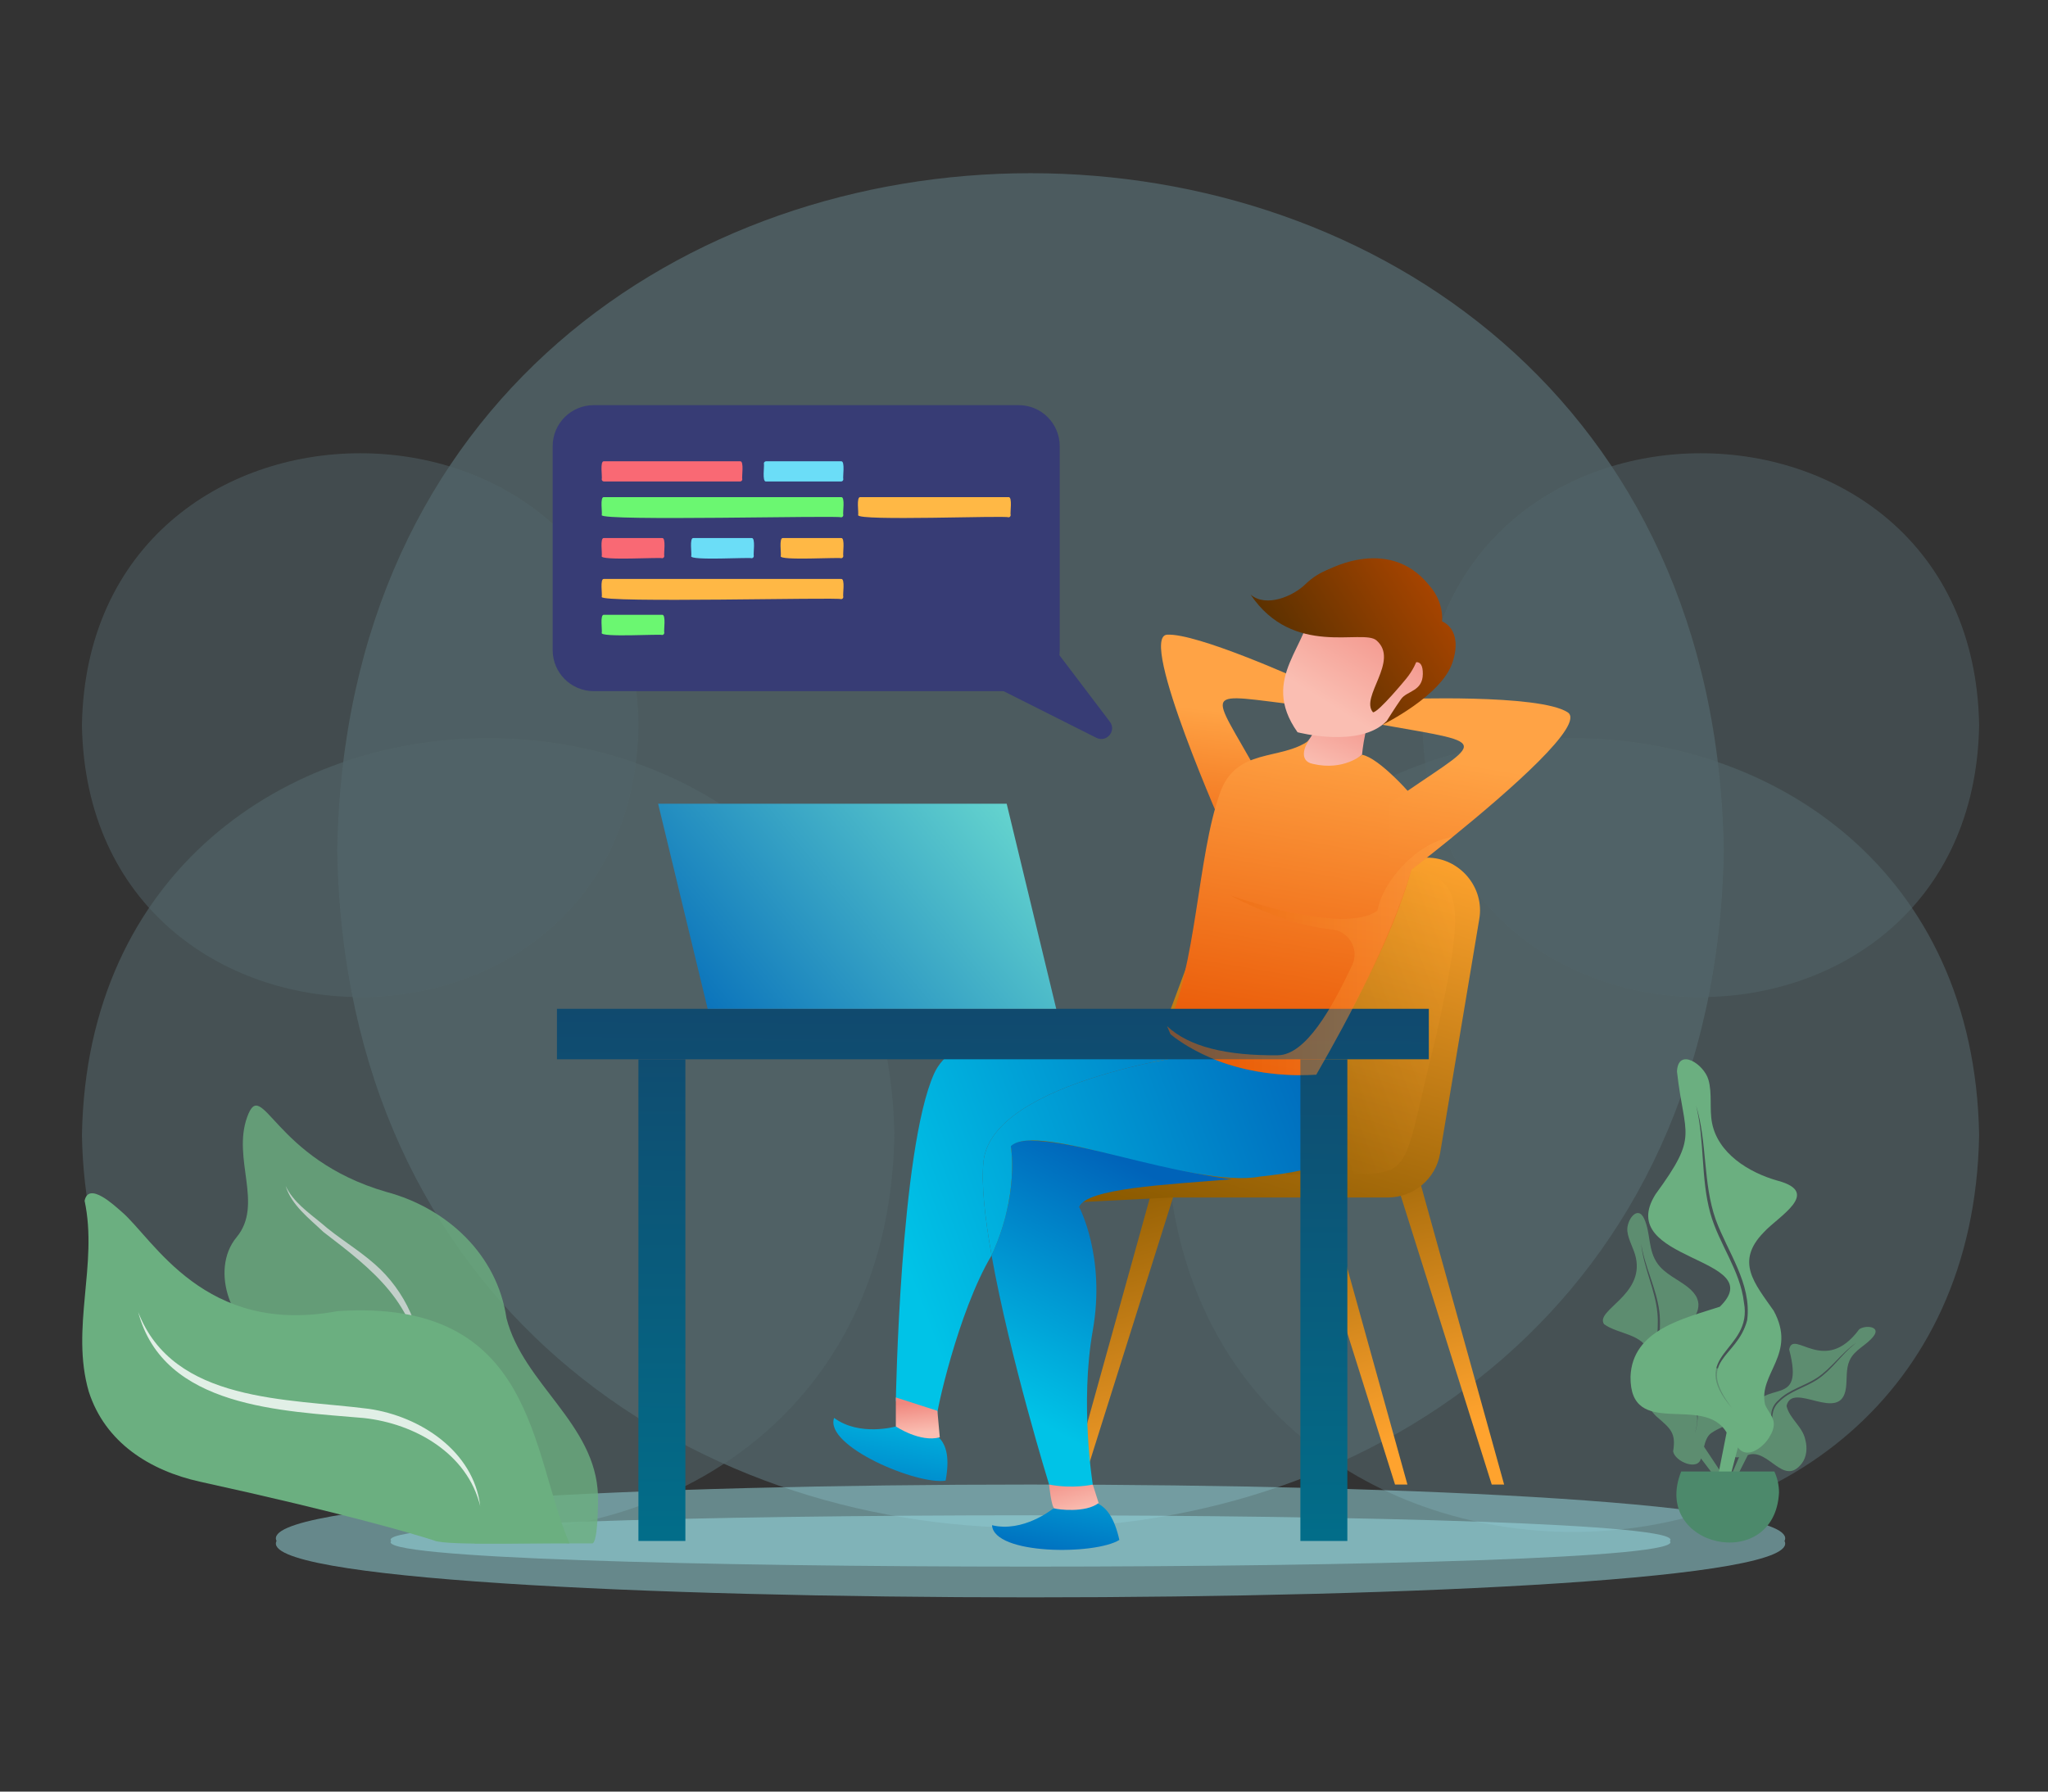 <?xml version="1.0" encoding="UTF-8" standalone="no"?>
<!-- Created with Inkscape (http://www.inkscape.org/) -->

<svg
   width="240mm"
   height="210mm"
   viewBox="0 0 240 210"
   version="1.1"
   id="svg10072"
   inkscape:version="1.2.2 (732a01da63, 2022-12-09)"
   sodipodi:docname="money-manage.svg"
   xmlns:inkscape="http://www.inkscape.org/namespaces/inkscape"
   xmlns:sodipodi="http://sodipodi.sourceforge.net/DTD/sodipodi-0.dtd"
   xmlns="http://www.w3.org/2000/svg"
   xmlns:svg="http://www.w3.org/2000/svg">
  <rect x="0" y="0" width="240" height="210" fill="#333333" stroke="none"/>
  <sodipodi:namedview
     id="namedview10074"
     pagecolor="#505050"
     bordercolor="#eeeeee"
     borderopacity="1"
     inkscape:showpageshadow="0"
     inkscape:pageopacity="0"
     inkscape:pagecheckerboard="0"
     inkscape:deskcolor="#505050"
     inkscape:document-units="mm"
     showgrid="false"
     inkscape:zoom="0.23384891"
     inkscape:cx="-143.25489"
     inkscape:cy="457.5604"
     inkscape:window-width="1366"
     inkscape:window-height="705"
     inkscape:window-x="-8"
     inkscape:window-y="32"
     inkscape:window-maximized="1"
     inkscape:current-layer="layer1" />
  <defs
     id="defs10069">
    <linearGradient
       id="SVGID_00000036936183313545171330000004365009214118105743_"
       gradientUnits="userSpaceOnUse"
       x1="706.586"
       y1="1344.269"
       x2="719.542"
       y2="1236.299">
			<stop
   offset="0"
   style="stop-color:#E75100"
   id="stop12714" />

			<stop
   offset="1"
   style="stop-color:#FFA345"
   id="stop12716" />

		</linearGradient>
    <linearGradient
       id="SVGID_00000127733399232385305550000008525034675150020484_"
       gradientUnits="userSpaceOnUse"
       x1="805.935"
       y1="1444.23"
       x2="853.915"
       y2="1625.778">
					<stop
   offset="0"
   style="stop-color:#8B5A00"
   id="stop12721" />

					<stop
   offset="1"
   style="stop-color:#FFA32E"
   id="stop12723" />

				</linearGradient>
    <linearGradient
       id="SVGID_00000004508509069310276570000006533905041350662828_"
       gradientUnits="userSpaceOnUse"
       x1="756.41"
       y1="1457.206"
       x2="804.391"
       y2="1638.754">
					<stop
   offset="0"
   style="stop-color:#8B5A00"
   id="stop12728" />

					<stop
   offset="1"
   style="stop-color:#FFA32E"
   id="stop12730" />

				</linearGradient>
    <linearGradient
       id="SVGID_00000085222934610161208580000016823525345593584019_"
       gradientUnits="userSpaceOnUse"
       x1="642.322"
       y1="1487.18"
       x2="690.246"
       y2="1668.513">
					<stop
   offset="0"
   style="stop-color:#8B5A00"
   id="stop12735" />

					<stop
   offset="1"
   style="stop-color:#FFA32E"
   id="stop12737" />

				</linearGradient>
    <linearGradient
       id="SVGID_00000049902957536416694650000002761495720453931663_"
       gradientUnits="userSpaceOnUse"
       x1="548.087"
       y1="1527.657"
       x2="479.129"
       y2="1299.383"
       gradientTransform="matrix(-1,0,0,1,1280.867,0)">
					<stop
   offset="0"
   style="stop-color:#8B5A00"
   id="stop12742" />

					<stop
   offset="1"
   style="stop-color:#FFA32E"
   id="stop12744" />

				</linearGradient>
    <linearGradient
       id="SVGID_00000168820374719503636460000000705858259741160620_"
       gradientUnits="userSpaceOnUse"
       x1="632.526"
       y1="1502.274"
       x2="563.383"
       y2="1273.387"
       gradientTransform="matrix(-1,0,0,1,1280.867,0)">
					<stop
   offset="0"
   style="stop-color:#8B5A00"
   id="stop12749" />

					<stop
   offset="1"
   style="stop-color:#FFA32E"
   id="stop12751" />

				</linearGradient>
    <linearGradient
       id="SVGID_00000103254470512058050410000003727592964880563874_"
       gradientUnits="userSpaceOnUse"
       x1="553.675"
       y1="1424.7"
       x2="424.134"
       y2="1376.313"
       gradientTransform="matrix(-1,0,0,1,1280.867,0)">
				<stop
   offset="0"
   style="stop-color:#8B5A00"
   id="stop12758" />

				<stop
   offset="1"
   style="stop-color:#FFA32E"
   id="stop12760" />

			</linearGradient>
    <linearGradient
       id="SVGID_00000141427877893342344850000010648140902769850777_"
       gradientUnits="userSpaceOnUse"
       x1="636.343"
       y1="1626.955"
       x2="620.779"
       y2="1708.666">
			<stop
   offset="0"
   style="stop-color:#00C3E7"
   id="stop12767" />

			<stop
   offset="1"
   style="stop-color:#0063B9"
   id="stop12769" />

		</linearGradient>
    <linearGradient
       id="SVGID_00000099621077110810524730000012276354676761248169_"
       gradientUnits="userSpaceOnUse"
       x1="650.586"
       y1="1649.977"
       x2="643.454"
       y2="1674.94"
       gradientTransform="matrix(-1,0,0,1,1280.867,0)">
			<stop
   offset="0"
   style="stop-color:#F0877E"
   id="stop12774" />

			<stop
   offset="1"
   style="stop-color:#FABEB2"
   id="stop12776" />

		</linearGradient>
    <linearGradient
       id="SVGID_00000168080410810852582950000003029206031433118379_"
       gradientUnits="userSpaceOnUse"
       x1="572.465"
       y1="1254.95"
       x2="579.112"
       y2="1303.978"
       gradientTransform="matrix(-0.964,-0.267,-0.267,0.964,1676.131,165.282)">
			<stop
   offset="0"
   style="stop-color:#F0877E"
   id="stop12781" />

			<stop
   offset="1"
   style="stop-color:#FABEB2"
   id="stop12783" />

		</linearGradient>
    <linearGradient
       id="SVGID_00000090288779415274790350000014954809242154310329_"
       gradientUnits="userSpaceOnUse"
       x1="684.061"
       y1="1615.342"
       x2="613.501"
       y2="1484.646"
       gradientTransform="matrix(-1,0,0,1,1280.867,0)">
			<stop
   offset="0"
   style="stop-color:#00C3E7"
   id="stop12788" />

			<stop
   offset="1"
   style="stop-color:#0063B9"
   id="stop12790" />

		</linearGradient>
    <linearGradient
       id="SVGID_00000055699169097529958230000015521553185913282229_"
       gradientUnits="userSpaceOnUse"
       x1="744.86"
       y1="1520.949"
       x2="492.094"
       y2="1426.535"
       gradientTransform="matrix(-1,0,0,1,1280.867,0)">
				<stop
   offset="0"
   style="stop-color:#00C3E7"
   id="stop12795" />

				<stop
   offset="1"
   style="stop-color:#0063B9"
   id="stop12797" />

			</linearGradient>
    <linearGradient
       id="SVGID_00000050664089581085445180000009324613612037681328_"
       gradientUnits="userSpaceOnUse"
       x1="741.33"
       y1="1530.151"
       x2="488.774"
       y2="1435.816"
       gradientTransform="matrix(-1,0,0,1,1280.867,0)">
				<stop
   offset="0"
   style="stop-color:#00C3E7"
   id="stop12802" />

				<stop
   offset="1"
   style="stop-color:#0063B9"
   id="stop12804" />

			</linearGradient>
    <linearGradient
       id="SVGID_00000042720822750678152170000014129255788834245277_"
       gradientUnits="userSpaceOnUse"
       x1="540.364"
       y1="1608.27"
       x2="524.695"
       y2="1690.533">
				<stop
   offset="0"
   style="stop-color:#00C3E7"
   id="stop12811" />

				<stop
   offset="1"
   style="stop-color:#0063B9"
   id="stop12813" />

			</linearGradient>
    <linearGradient
       id="SVGID_00000158015706990353069270000002216190219536775347_"
       gradientUnits="userSpaceOnUse"
       x1="732.819"
       y1="1614.263"
       x2="731.079"
       y2="1631.19"
       gradientTransform="matrix(-1,0,0,1,1280.867,0)">
				<stop
   offset="0"
   style="stop-color:#F0877E"
   id="stop12818" />

				<stop
   offset="1"
   style="stop-color:#FABEB2"
   id="stop12820" />

			</linearGradient>
    <linearGradient
       id="SVGID_00000165206208245283403820000016815793630151873716_"
       gradientUnits="userSpaceOnUse"
       x1="740.745"
       y1="1439.993"
       x2="773.583"
       y2="1247.29">
			<stop
   offset="0"
   style="stop-color:#E75100"
   id="stop12827" />

			<stop
   offset="1"
   style="stop-color:#FFA345"
   id="stop12829" />

		</linearGradient>
    <linearGradient
       id="SVGID_00000179619685419431771970000008297240111721841332_"
       gradientUnits="userSpaceOnUse"
       x1="408.646"
       y1="1726.71"
       x2="410.373"
       y2="1386.292">
				<stop
   offset="0"
   style="stop-color:#00728D"
   id="stop12834" />

				<stop
   offset="1"
   style="stop-color:#11486D"
   id="stop12836" />

			</linearGradient>
    <linearGradient
       id="SVGID_00000080902018982112862170000014542441599485706375_"
       gradientUnits="userSpaceOnUse"
       x1="771.135"
       y1="1728.534"
       x2="772.862"
       y2="1388.116">
				<stop
   offset="0"
   style="stop-color:#00728D"
   id="stop12841" />

				<stop
   offset="1"
   style="stop-color:#11486D"
   id="stop12843" />

			</linearGradient>
    <linearGradient
       id="SVGID_00000048485299302032003120000013143199756995868046_"
       gradientUnits="userSpaceOnUse"
       x1="589.149"
       y1="1727.835"
       x2="590.878"
       y2="1387.185">
				<stop
   offset="0"
   style="stop-color:#00728D"
   id="stop12848" />

				<stop
   offset="1"
   style="stop-color:#11486D"
   id="stop12850" />

			</linearGradient>
    <linearGradient
       id="SVGID_00000142890886295003133690000013078012701144988565_"
       gradientUnits="userSpaceOnUse"
       x1="607.374"
       y1="1267.083"
       x2="421.448"
       y2="1421.732">
			<stop
   offset="0"
   style="stop-color:#6DDDD0"
   id="stop12857" />

			<stop
   offset="1"
   style="stop-color:#0068B9"
   id="stop12859" />

		</linearGradient>
    <linearGradient
       id="SVGID_00000180342297578708507330000014337213240145367203_"
       gradientUnits="userSpaceOnUse"
       x1="820.5"
       y1="1447.153"
       x2="851.591"
       y2="1264.694">
			<stop
   offset="0"
   style="stop-color:#E75100"
   id="stop12864" />

			<stop
   offset="1"
   style="stop-color:#FFA345"
   id="stop12866" />

		</linearGradient>
    <linearGradient
       id="SVGID_00000042703315031569894550000011332027274377203596_"
       gradientUnits="userSpaceOnUse"
       x1="616.878"
       y1="1748.863"
       x2="659.293"
       y2="1650.807"
       gradientTransform="matrix(0.827,0.562,-0.562,0.827,1234.34,-575.496)">
				<stop
   offset="0"
   style="stop-color:#5C3100"
   id="stop12871" />

				<stop
   offset="1"
   style="stop-color:#B94900"
   id="stop12873" />

			</linearGradient>
    <linearGradient
       id="SVGID_00000000936291350975734730000005368130166153875135_"
       gradientUnits="userSpaceOnUse"
       x1="5369.129"
       y1="2113.151"
       x2="5378.055"
       y2="2196.161"
       gradientTransform="matrix(-0.858,-0.422,-0.406,0.758,6277.468,1834.781)">
				<stop
   offset="0"
   style="stop-color:#F0877E"
   id="stop12878" />

				<stop
   offset="1"
   style="stop-color:#FABEB2"
   id="stop12880" />

			</linearGradient>
    <linearGradient
       id="SVGID_00000106866447512121483300000013097782190208609424_"
       gradientUnits="userSpaceOnUse"
       x1="607.566"
       y1="1745.334"
       x2="650.116"
       y2="1646.966"
       gradientTransform="matrix(0.827,0.562,-0.562,0.827,1234.34,-575.496)">
				<stop
   offset="0"
   style="stop-color:#5C3100"
   id="stop12885" />

				<stop
   offset="1"
   style="stop-color:#B94900"
   id="stop12887" />

			</linearGradient>
    <linearGradient
       id="SVGID_00000175323704134481519650000000410206145892856488_"
       gradientUnits="userSpaceOnUse"
       x1="686.12"
       y1="1370.054"
       x2="842.387"
       y2="1370.054">
			<stop
   offset="0"
   style="stop-color:#E75B00"
   id="stop12894" />

			<stop
   offset="1"
   style="stop-color:#FFA345"
   id="stop12896" />

		</linearGradient>
  </defs>
  <g
     inkscape:label="Layer 1"
     inkscape:groupmode="layer"
     id="layer1"
     transform="translate(-1.131,5.657)">
    <g
       id="_x33_"
       transform="matrix(0.214,0,0,0.214,-8.935,-186.773)">
	<g
   id="g12712">
		<g
   style="opacity:0.3"
   id="g12702">
			<path
   style="opacity:0.8;fill:#9bdbea"
   d="m 991.034,1312.21 c -8.471,494.714 -750.942,494.635 -759.34,-0.016 8.471,-494.697 750.942,-494.619 759.34,0.016 z"
   id="path12692" />

			<path
   style="opacity:0.6;fill:#9bdbea"
   d="m 536.82,1468.059 c -4.963,289.86 -439.988,289.814 -444.908,-0.01 4.963,-289.851 439.988,-289.805 444.908,0.01 z"
   id="path12694" />

			<path
   style="opacity:0.6;fill:#9bdbea"
   d="m 685.908,1468.059 c 4.963,289.86 439.988,289.814 444.908,-0.01 -4.963,-289.851 -439.987,-289.805 -444.908,0.01 z"
   id="path12696" />

			<path
   style="opacity:0.5;fill:#9bdbea"
   d="m 825.994,1243.541 c 3.401,198.593 301.451,198.562 304.822,-0.01 -3.4,-198.587 -301.45,-198.555 -304.822,0.01 z"
   id="path12698" />

			<path
   style="opacity:0.5;fill:#9bdbea"
   d="m 396.734,1243.541 c -3.401,198.593 -301.451,198.562 -304.822,-0.01 3.4,-198.587 301.451,-198.555 304.822,0.01 z"
   id="path12700" />

		</g>

		<g
   id="g12710">
			<path
   style="opacity:0.5;fill:#9adee5"
   d="m 1024.247,1690.366 c 20.75,41.195 -846.58,41.195 -825.767,-0.01 -20.749,-41.184 846.581,-41.184 825.767,0.01 z"
   id="path12704" />

			<g
   style="opacity:0.5"
   id="g12708">
				<path
   style="fill:#9adee5"
   d="m 961.464,1690.366 c 18.24,18.736 -718.489,18.737 -700.199,0 -18.241,-18.732 718.489,-18.732 700.199,0 z"
   id="path12706" />

			</g>

		</g>

	</g>

	<g
   id="g12901">
		
			<linearGradient
   id="linearGradient13767"
   gradientUnits="userSpaceOnUse"
   x1="706.586"
   y1="1344.269"
   x2="719.542"
   y2="1236.299">
			<stop
   offset="0"
   style="stop-color:#E75100"
   id="stop13763" />

			<stop
   offset="1"
   style="stop-color:#FFA345"
   id="stop13765" />

		</linearGradient>

		<path
   style="fill:url(#SVGID_00000036936183313545171330000004365009214118105743_)"
   d="m 758.684,1218.435 c 0,0 -56.414,-25.478 -72.564,-24.453 -16.151,1.025 32.099,109.335 32.099,109.335 l 17.945,-32.871 c -26.757,-48.663 -32.596,-44.289 24.961,-37.542 z"
   id="path12719" />

		<g
   id="g12765">
			<g
   id="g12756">
				
					<linearGradient
   id="linearGradient13774"
   gradientUnits="userSpaceOnUse"
   x1="805.935"
   y1="1444.23"
   x2="853.915"
   y2="1625.778">
					<stop
   offset="0"
   style="stop-color:#8B5A00"
   id="stop13770" />

					<stop
   offset="1"
   style="stop-color:#FFA32E"
   id="stop13772" />

				</linearGradient>

				<polygon
   style="fill:url(#SVGID_00000127733399232385305550000008525034675150020484_)"
   points="808.052,1482.083 863.919,1659.458 870.703,1659.458 819.225,1474.171 "
   id="polygon12726" />

				
					<linearGradient
   id="linearGradient13781"
   gradientUnits="userSpaceOnUse"
   x1="756.41"
   y1="1457.206"
   x2="804.391"
   y2="1638.754">
					<stop
   offset="0"
   style="stop-color:#8B5A00"
   id="stop13777" />

					<stop
   offset="1"
   style="stop-color:#FFA32E"
   id="stop13779" />

				</linearGradient>

				<polygon
   style="fill:url(#SVGID_00000004508509069310276570000006533905041350662828_)"
   points="755.098,1482.083 810.965,1659.458 817.749,1659.458 766.271,1474.171 "
   id="polygon12733" />

				
					<linearGradient
   id="linearGradient13788"
   gradientUnits="userSpaceOnUse"
   x1="642.322"
   y1="1487.18"
   x2="690.246"
   y2="1668.513">
					<stop
   offset="0"
   style="stop-color:#8B5A00"
   id="stop13784" />

					<stop
   offset="1"
   style="stop-color:#FFA32E"
   id="stop13786" />

				</linearGradient>

				<polygon
   style="fill:url(#SVGID_00000085222934610161208580000016823525345593584019_)"
   points="695.74,1482.083 639.872,1659.458 633.088,1659.458 684.566,1474.171 "
   id="polygon12740" />

				
					<linearGradient
   id="linearGradient13795"
   gradientUnits="userSpaceOnUse"
   x1="548.087"
   y1="1527.657"
   x2="479.129"
   y2="1299.383"
   gradientTransform="matrix(-1,0,0,1,1280.867,0)">
					<stop
   offset="0"
   style="stop-color:#8B5A00"
   id="stop13791" />

					<stop
   offset="1"
   style="stop-color:#FFA32E"
   id="stop13793" />

				</linearGradient>

				<path
   style="fill:url(#SVGID_00000049902957536416694650000002761495720453931663_)"
   d="m 691.486,1502.256 h 115.391 c 14.263,0 26.428,-10.227 28.76,-24.174 l 21.463,-128.36 c 3.004,-17.137 -10.584,-33.71 -28.76,-33.623 0,0 -88.973,0 -88.973,0 -12.201,0 -23.113,7.531 -27.344,18.874 l -47.875,128.365 c -7.044,18.869 7.041,38.918 27.338,38.918 z"
   id="path12747" />

				
					<linearGradient
   id="linearGradient13802"
   gradientUnits="userSpaceOnUse"
   x1="632.526"
   y1="1502.274"
   x2="563.383"
   y2="1273.387"
   gradientTransform="matrix(-1,0,0,1,1280.867,0)">
					<stop
   offset="0"
   style="stop-color:#8B5A00"
   id="stop13798" />

					<stop
   offset="1"
   style="stop-color:#FFA32E"
   id="stop13800" />

				</linearGradient>

				<path
   style="fill:url(#SVGID_00000168820374719503636460000000705858259741160620_)"
   d="m 706.471,1473.673 c -16.541,0.052 -129.469,-27.038 -119.845,33.727 l 126.451,-6.42 z"
   id="path12754" />

			</g>

			
				<linearGradient
   id="linearGradient13810"
   gradientUnits="userSpaceOnUse"
   x1="553.675"
   y1="1424.7"
   x2="424.134"
   y2="1376.313"
   gradientTransform="matrix(-1,0,0,1,1280.867,0)">
				<stop
   offset="0"
   style="stop-color:#8B5A00"
   id="stop13806" />

				<stop
   offset="1"
   style="stop-color:#FFA32E"
   id="stop13808" />

			</linearGradient>

			<path
   style="opacity:0.3;fill:url(#SVGID_00000103254470512058050410000003727592964880563874_)"
   d="m 742.254,1331.958 c 0,0 9.206,156.83 9.268,157.879 75.257,-3.055 58.969,14.746 82.103,-76.754 23.636,-106.789 10.465,-88.844 -83.45,-89.69 z"
   id="path12763" />

		</g>

		
			<linearGradient
   id="linearGradient13818"
   gradientUnits="userSpaceOnUse"
   x1="636.343"
   y1="1626.955"
   x2="620.779"
   y2="1708.666">
			<stop
   offset="0"
   style="stop-color:#00C3E7"
   id="stop13814" />

			<stop
   offset="1"
   style="stop-color:#0063B9"
   id="stop13816" />

		</linearGradient>

		<path
   style="fill:url(#SVGID_00000141427877893342344850000010648140902769850777_)"
   d="m 623.244,1673.001 c 0,0 -16.039,12.875 -32.969,8.736 0.976,16.334 56.462,16.379 69.731,8.066 -5.281,-23.511 -17.003,-25.376 -36.762,-16.802 z"
   id="path12772" />

		
			<linearGradient
   id="linearGradient13825"
   gradientUnits="userSpaceOnUse"
   x1="650.586"
   y1="1649.977"
   x2="643.454"
   y2="1674.94"
   gradientTransform="matrix(-1,0,0,1,1280.867,0)">
			<stop
   offset="0"
   style="stop-color:#F0877E"
   id="stop13821" />

			<stop
   offset="1"
   style="stop-color:#FABEB2"
   id="stop13823" />

		</linearGradient>

		<path
   style="fill:url(#SVGID_00000099621077110810524730000012276354676761248169_)"
   d="m 621.529,1659.458 c 0,0 1.197,12.505 2.993,13.098 1.796,0.593 16.96,2.571 24.143,-2.967 l -3.209,-10.131 -16.943,-5.099 z"
   id="path12779" />

		
			<linearGradient
   id="linearGradient13832"
   gradientUnits="userSpaceOnUse"
   x1="572.465"
   y1="1254.95"
   x2="579.112"
   y2="1303.978"
   gradientTransform="matrix(-0.964,-0.267,-0.267,0.964,1676.131,165.282)">
			<stop
   offset="0"
   style="stop-color:#F0877E"
   id="stop13828" />

			<stop
   offset="1"
   style="stop-color:#FABEB2"
   id="stop13830" />

		</linearGradient>

		<path
   style="fill:url(#SVGID_00000168080410810852582950000003029206031433118379_)"
   d="m 773.502,1220.344 c 0,0 -3.588,37.959 -19.825,36.5 0,0 13.48,25.47 39.211,2.888 0,0 1.68,-19.862 9.421,-33.662 z"
   id="path12786" />

		
			<linearGradient
   id="linearGradient13839"
   gradientUnits="userSpaceOnUse"
   x1="684.061"
   y1="1615.342"
   x2="613.501"
   y2="1484.646"
   gradientTransform="matrix(-1,0,0,1,1280.867,0)">
			<stop
   offset="0"
   style="stop-color:#00C3E7"
   id="stop13835" />

			<stop
   offset="1"
   style="stop-color:#0063B9"
   id="stop13837" />

		</linearGradient>

		<path
   style="fill:url(#SVGID_00000090288779415274790350000014954809242154310329_)"
   d="m 590.031,1533.954 c 9.876,55.453 31.497,125.505 31.497,125.505 13.169,2.527 23.927,0 23.927,0 0,0 -7.166,-44.064 0,-84.413 7.166,-40.349 -7.499,-67.645 -7.499,-67.645 4.34,-10.241 47.271,-12.148 83.735,-15.197 -34.795,-3.313 -110.937,-29.773 -121.113,-18.076 0,-10e-4 4.772,26.712 -10.547,59.826 z"
   id="path12793" />

		<g
   id="g12809">
			
				<linearGradient
   id="linearGradient13846"
   gradientUnits="userSpaceOnUse"
   x1="744.86"
   y1="1520.949"
   x2="492.094"
   y2="1426.535"
   gradientTransform="matrix(-1,0,0,1,1280.867,0)">
				<stop
   offset="0"
   style="stop-color:#00C3E7"
   id="stop13842" />

				<stop
   offset="1"
   style="stop-color:#0063B9"
   id="stop13844" />

			</linearGradient>

			<path
   style="fill:url(#SVGID_00000055699169097529958230000015521553185913282229_)"
   d="m 590.031,1533.954 c 15.319,-33.114 10.547,-59.827 10.547,-59.827 14.448,-13.977 99.953,23.538 136.465,16.643 17.143,-1.825 30.904,-4.303 35.327,-8.688 14.366,-14.241 -3.414,-64.958 -3.414,-64.958 l -30.107,-22.466 c -3.543,3.187 -27.448,24.654 -31.564,28.35 0,0 -116.884,14.373 -121.673,59.469 -1.295,12.231 0.75,30.846 4.419,51.477 z"
   id="path12800" />

			
				<linearGradient
   id="linearGradient13853"
   gradientUnits="userSpaceOnUse"
   x1="741.33"
   y1="1530.151"
   x2="488.774"
   y2="1435.816"
   gradientTransform="matrix(-1,0,0,1,1280.867,0)">
				<stop
   offset="0"
   style="stop-color:#00C3E7"
   id="stop13849" />

				<stop
   offset="1"
   style="stop-color:#0063B9"
   id="stop13851" />

			</linearGradient>

			<path
   style="fill:url(#SVGID_00000050664089581085445180000009324613612037681328_)"
   d="m 537.605,1613.73 c 11.739,6.434 22.757,7.324 22.757,7.324 -1.199,1.507 11.103,-56.1 29.669,-87.1 -3.669,-20.631 -5.714,-39.245 -4.417,-51.475 4.789,-45.096 121.673,-59.469 121.673,-59.469 l 25.816,-23.186 -1.458,-2.06 -38.847,17.307 c 0,0 -115.654,-22.092 -134.248,19.334 -18.6,41.431 -20.945,179.325 -20.945,179.325 z"
   id="path12807" />

		</g>

		<g
   id="g12825">
			
				<linearGradient
   id="linearGradient13861"
   gradientUnits="userSpaceOnUse"
   x1="540.364"
   y1="1608.27"
   x2="524.695"
   y2="1690.533">
				<stop
   offset="0"
   style="stop-color:#00C3E7"
   id="stop13857" />

				<stop
   offset="1"
   style="stop-color:#0063B9"
   id="stop13859" />

			</linearGradient>

			<path
   style="fill:url(#SVGID_00000042720822750678152170000014129255788834245277_)"
   d="m 537.605,1627.658 c 0,0 -19.831,5.666 -33.798,-4.683 -5.514,15.43 45.59,36.89 61.055,34.352 4.375,-23.771 -5.732,-29.918 -27.257,-29.669 z"
   id="path12816" />

			
				<linearGradient
   id="linearGradient13868"
   gradientUnits="userSpaceOnUse"
   x1="732.819"
   y1="1614.263"
   x2="731.079"
   y2="1631.19"
   gradientTransform="matrix(-1,0,0,1,1280.867,0)">
				<stop
   offset="0"
   style="stop-color:#F0877E"
   id="stop13864" />

				<stop
   offset="1"
   style="stop-color:#FABEB2"
   id="stop13866" />

			</linearGradient>

			<path
   style="fill:url(#SVGID_00000158015706990353069270000002216190219536775347_)"
   d="m 537.605,1611.752 v 15.906 c 0,0 13.291,8.901 24.065,5.934 l -1.308,-14.516 z"
   id="path12823" />

		</g>

		
			<linearGradient
   id="linearGradient13876"
   gradientUnits="userSpaceOnUse"
   x1="740.745"
   y1="1439.993"
   x2="773.583"
   y2="1247.29">
			<stop
   offset="0"
   style="stop-color:#E75100"
   id="stop13872" />

			<stop
   offset="1"
   style="stop-color:#FFA345"
   id="stop13874" />

		</linearGradient>

		<path
   style="fill:url(#SVGID_00000165206208245283403820000016815793630151873716_)"
   d="m 825.767,1288.824 c -2.484,47.206 -32.528,99.052 -53.033,137.652 -1.625,2.861 -3.296,5.755 -4.915,8.508 -28.854,1.693 -60.16,-5.056 -82.249,-24.3 16.79,-35.08 17.198,-95.511 29.449,-129.715 8.753,-25.554 33.257,-17.704 49.017,-29.159 -2.182,2.179 -6.352,11.343 2.004,12.942 16.82,3.948 26.843,-5.022 26.843,-5.022 9.454,1.742 27.489,21.892 32.884,29.094 z"
   id="path12832" />

		<g
   id="g12855">
			
				<linearGradient
   id="linearGradient13883"
   gradientUnits="userSpaceOnUse"
   x1="408.646"
   y1="1726.71"
   x2="410.373"
   y2="1386.292">
				<stop
   offset="0"
   style="stop-color:#00728D"
   id="stop13879" />

				<stop
   offset="1"
   style="stop-color:#11486D"
   id="stop13881" />

			</linearGradient>

			
				<rect
   x="396.644"
   y="1426.536"
   style="fill:url(#SVGID_00000179619685419431771970000008297240111721841332_)"
   width="25.712"
   height="263.832"
   id="rect12839" />

			
				<linearGradient
   id="linearGradient13890"
   gradientUnits="userSpaceOnUse"
   x1="771.135"
   y1="1728.534"
   x2="772.862"
   y2="1388.116">
				<stop
   offset="0"
   style="stop-color:#00728D"
   id="stop13886" />

				<stop
   offset="1"
   style="stop-color:#11486D"
   id="stop13888" />

			</linearGradient>

			
				<rect
   x="759.142"
   y="1426.536"
   style="fill:url(#SVGID_00000080902018982112862170000014542441599485706375_)"
   width="25.712"
   height="263.832"
   id="rect12846" />

			
				<linearGradient
   id="linearGradient13897"
   gradientUnits="userSpaceOnUse"
   x1="589.149"
   y1="1727.835"
   x2="590.878"
   y2="1387.185">
				<stop
   offset="0"
   style="stop-color:#00728D"
   id="stop13893" />

				<stop
   offset="1"
   style="stop-color:#11486D"
   id="stop13895" />

			</linearGradient>

			
				<rect
   x="352.025"
   y="1398.888"
   style="fill:url(#SVGID_00000048485299302032003120000013143199756995868046_)"
   width="477.446"
   height="27.648"
   id="rect12853" />

		</g>

		
			<linearGradient
   id="linearGradient13905"
   gradientUnits="userSpaceOnUse"
   x1="607.374"
   y1="1267.083"
   x2="421.448"
   y2="1421.732">
			<stop
   offset="0"
   style="stop-color:#6DDDD0"
   id="stop13901" />

			<stop
   offset="1"
   style="stop-color:#0068B9"
   id="stop13903" />

		</linearGradient>

		<polygon
   style="fill:url(#SVGID_00000142890886295003133690000013078012701144988565_)"
   points="625.433,1398.888 434.558,1398.888 407.427,1286.568 598.303,1286.568 "
   id="polygon12862" />

		
			<linearGradient
   id="linearGradient13912"
   gradientUnits="userSpaceOnUse"
   x1="820.5"
   y1="1447.153"
   x2="851.591"
   y2="1264.694">
			<stop
   offset="0"
   style="stop-color:#E75100"
   id="stop13908" />

			<stop
   offset="1"
   style="stop-color:#FFA345"
   id="stop13910" />

		</linearGradient>

		<path
   style="fill:url(#SVGID_00000180342297578708507330000014337213240145367203_)"
   d="m 842.387,1304.862 c -10.465,8.554 -27.712,22.008 -34.337,26.97 l -0.018,-2.388 -0.369,-42.876 c 51.073,-36.06 59.355,-32.109 -3.595,-43.236 l 10.223,-14.118 c 0,0 75.519,-2.898 91.207,7.272 9.872,6.396 -31.256,42.492 -63.111,68.376 z"
   id="path12869" />

		<g
   id="g12892">
			
				<linearGradient
   id="linearGradient13919"
   gradientUnits="userSpaceOnUse"
   x1="616.878"
   y1="1748.863"
   x2="659.293"
   y2="1650.807"
   gradientTransform="matrix(0.827,0.562,-0.562,0.827,1234.34,-575.496)">
				<stop
   offset="0"
   style="stop-color:#5C3100"
   id="stop13915" />

				<stop
   offset="1"
   style="stop-color:#B94900"
   id="stop13917" />

			</linearGradient>

			<path
   style="fill:url(#SVGID_00000042703315031569894550000011332027274377203596_)"
   d="m 771.171,1159.995 c 0,0 35.482,-21.711 58.517,6.972 8.442,9.525 7.007,19.716 7.007,19.716 0,0 11.757,4.066 5.747,22.462 -6.01,18.396 -38.375,34.184 -38.375,34.184 l 6.823,-48.905 z"
   id="path12876" />

			
				<linearGradient
   id="linearGradient13926"
   gradientUnits="userSpaceOnUse"
   x1="5369.129"
   y1="2113.151"
   x2="5378.055"
   y2="2196.161"
   gradientTransform="matrix(-0.858,-0.422,-0.406,0.758,6277.468,1834.781)">
				<stop
   offset="0"
   style="stop-color:#F0877E"
   id="stop13922" />

				<stop
   offset="1"
   style="stop-color:#FABEB2"
   id="stop13924" />

			</linearGradient>

			<path
   style="fill:url(#SVGID_00000000936291350975734730000005368130166153875135_)"
   d="m 764.873,1176.498 c 0.222,23.151 -28.673,40.749 -7.296,70.909 0,0 33.992,9.007 48.83,-6.152 0,0 4.636,-7.46 7.885,-12.04 3.249,-4.58 11.762,-4.117 11.895,-13.683 0.133,-9.565 -5.892,-5.76 -5.892,-5.76 0,0 1.791,-6.72 2.846,-12.526 1.056,-5.808 -58.268,-20.748 -58.268,-20.748 z"
   id="path12883" />

			
				<linearGradient
   id="linearGradient13933"
   gradientUnits="userSpaceOnUse"
   x1="607.566"
   y1="1745.334"
   x2="650.116"
   y2="1646.966"
   gradientTransform="matrix(0.827,0.562,-0.562,0.827,1234.34,-575.496)">
				<stop
   offset="0"
   style="stop-color:#5C3100"
   id="stop13929" />

				<stop
   offset="1"
   style="stop-color:#B94900"
   id="stop13931" />

			</linearGradient>

			<path
   style="fill:url(#SVGID_00000106866447512121483300000013097782190208609424_)"
   d="m 817.179,1217.949 c 0,0 -15.124,18.474 -18.27,18.538 -7.335,-8.359 14.744,-28.243 1.881,-39.4 -7.552,-6.537 -45.554,9.674 -68.932,-25.081 8.552,7.285 23.428,0.889 30.173,-5.818 32.258,-30.759 82.459,18.082 55.148,51.761 z"
   id="path12890" />

		</g>

		
			<linearGradient
   id="linearGradient13941"
   gradientUnits="userSpaceOnUse"
   x1="686.12"
   y1="1370.054"
   x2="842.387"
   y2="1370.054">
			<stop
   offset="0"
   style="stop-color:#E75B00"
   id="stop13937" />

			<stop
   offset="1"
   style="stop-color:#FFA345"
   id="stop13939" />

		</linearGradient>

		<path
   style="opacity:0.5;fill:url(#SVGID_00000175323704134481519650000000410206145892856488_)"
   d="m 842.387,1304.862 c -8.54,6.936 -16.409,13.14 -22.455,17.844 -12.238,39.724 -33.171,79.396 -52.113,112.278 -24.293,1.454 -49.244,-3.06 -70.241,-15.54 -3.329,-1.972 -6.709,-4.29 -9.557,-6.612 -0.065,-0.225 -1.856,-4.3 -1.901,-4.452 12,11.306 32.523,16.25 60.702,15.954 15.356,-0.192 29.622,-25.92 40.698,-49.398 4.073,-8.634 -1.755,-18.642 -11.331,-19.53 -26.105,-2.424 -54.988,-18.426 -54.988,-18.426 58.91,19.41 75.864,11.7 80.24,7.956 2.301,-14.886 21.298,-37.512 40.946,-40.074 z"
   id="path12899" />

	</g>

	<g
   id="g12917">
		<g
   style="opacity:0.8"
   id="g12905">
			<path
   style="opacity:0.8;fill:#6baf80"
   d="m 984.132,1631.272 c 8.921,-6.301 26.909,-7.705 19.929,-23.661 -2.414,-5.525 -7.843,-9.36 -13.669,-11.059 -9.559,-3.384 -19.143,2.13 -28.265,-0.839 -14.398,-13.222 30.698,-27.576 8.969,-44.524 -5.343,-4.165 -12.14,-6.976 -16.246,-12.536 -5.49,-7.426 -3.77,-16.853 -7.466,-24.821 -3.652,-7.87 -9.861,1.135 -9.193,6.878 0.592,5.09 3.645,9.594 4.681,14.615 4.407,20.633 -22.579,28.743 -17.43,36.307 7.717,5.628 21.292,5.09 24.797,15.7 1.919,12.113 -7.671,23.791 3.88,34.839 7.662,6.636 10.828,8.865 9.135,19.113 0.991,5.655 13.675,10.855 15.224,3.86 l 8.569,11.287 2.187,-4.054 -9.065,-13.623 c 0.704,-2.892 1.701,-5.905 3.963,-7.482 z m -7.556,-6.821 c -0.157,2.396 -0.668,4.758 -1.48,7.002 7.16,-22.949 -15.788,-15.419 -19.399,-32.716 -3.238,-10.789 -0.038,-22.052 -1.032,-33.03 -1.204,-13.083 -7.646,-25.091 -8.924,-38.174 1.939,12.737 8.358,24.346 9.966,37.169 1.398,11.49 -2.192,23.322 1.346,34.57 1.999,12.915 21.536,10.593 19.523,25.179 z"
   id="path12903" />

		</g>

		<g
   style="opacity:0.8"
   id="g12909">
			<path
   style="opacity:0.8;fill:#6baf80"
   d="m 1065.153,1574.422 c -18.984,25.841 -36.09,-0.464 -38.357,11.048 8.775,33.673 -13.852,14.6 -21.797,35.027 -1.245,7.154 -1.898,10.387 -8.971,12.678 -3.373,2.76 -1.724,12.761 3.332,11.272 l -4.077,9.55 h 3.488 l 5.413,-10.694 c 11.226,-4.129 19.417,17.667 29.534,4.592 2.679,-3.515 3.098,-8.399 1.963,-12.792 -1.461,-7.421 -8.726,-11.663 -10.316,-18.697 3.099,-14.026 29.816,10.282 32.531,-9.829 0.665,-4.944 -0.112,-10.361 1.941,-14.989 2.74,-6.19 9.557,-8.387 13.343,-13.597 3.739,-5.147 -4.533,-6.022 -8.027,-3.566 z m -2.587,8.137 c -7.197,5.792 -12.268,13.894 -19.967,19.122 -6.878,4.712 -15.626,6.521 -21.509,12.672 -8.752,8.302 3.667,20.476 -14.085,23.074 17.658,-3.33 4.046,-15.696 13.911,-24.146 5.86,-5.943 14.382,-7.775 21.18,-12.298 8.06,-5.368 13.469,-13.82 21.502,-19.245 z"
   id="path12907" />

		</g>

		<g
   id="g12913">
			<path
   style="fill:#6baf80"
   d="m 1020.7,1493.101 c -16.326,-4.561 -32.965,-15.211 -36.146,-31.727 -1.496,-7.781 0.198,-16 -1.969,-23.623 -2.449,-8.602 -16.668,-17.857 -17.221,-4.482 4.022,36.141 12.235,34.365 -11.759,67.223 -23.217,37.016 63.347,34.17 35.223,61.574 -19.702,6.476 -47.945,12.583 -48.911,38.298 -0.418,34.784 40.056,9.241 52.618,30.61 l -4.885,24.761 5.528,4.52 5.563,-21.125 c 6.335,9.1 21.402,-5.713 19.475,-14.39 -0.716,-3.356 -3.412,-5.949 -4.637,-9.157 -3.805,-16.977 17.689,-27.477 4.737,-51.306 -10.45,-15.001 -21.249,-26.823 -5.385,-43.005 7.942,-8.744 31.657,-21.672 7.769,-28.171 z m -16.885,76.269 c -5.475,21.342 -28.733,21.305 -8.355,48.209 -25.462,-29.654 11.669,-30.871 6.565,-57.873 -2.041,-17.612 -13.737,-32.022 -18.408,-48.859 -5.308,-19.255 -3.007,-39.617 -7.782,-58.947 6.181,20.304 3.65,42.297 10.721,62.37 6.538,17.987 19.797,34.986 17.259,55.1 z"
   id="path12911" />

		</g>

		<path
   style="fill:#4c896b"
   d="m 1021.23,1663.897 c -2.285,44.719 -70.253,30.069 -53.555,-11.592 h 51.008 c 1.634,3.53 2.547,7.455 2.547,11.592 z"
   id="path12915" />

	</g>

	<g
   id="g12923">
		<path
   style="fill:#373c75"
   d="m 372.155,1224.888 h 232.719 c 12.413,0 22.475,-10.063 22.475,-22.475 v -111.689 c 0,-12.413 -10.063,-22.475 -22.475,-22.475 H 372.155 c -12.413,0 -22.475,10.063 -22.475,22.475 v 111.689 c 0,12.413 10.062,22.475 22.475,22.475 z"
   id="path12919" />

		<path
   style="fill:#373c75"
   d="m 606.887,1178.446 47.932,63.221 c 3.775,4.979 -1.824,11.597 -7.427,8.778 l -72.858,-36.647 z"
   id="path12921" />

	</g>

	<g
   id="g12943">
		<path
   style="fill:#f96974"
   d="m 452.318,1110.057 h -74.571 c -0.666,0 -1.205,-0.54 -1.205,-1.205 0.422,-1.076 -1.134,-10.145 1.205,-9.855 0,0 74.572,0 74.572,0 2.364,-0.332 0.761,8.821 1.206,9.855 -0.002,0.666 -0.542,1.205 -1.207,1.205 z"
   id="path12925" />

		<path
   style="fill:#f96974"
   d="m 409.606,1152.099 c -0.621,-0.634 -34.303,1.476 -33.065,-1.204 0.423,-1.068 -1.126,-10.16 1.205,-9.856 0,0 31.86,0 31.86,0 2.332,-0.337 0.784,8.824 1.206,9.855 -0.001,0.665 -0.541,1.205 -1.206,1.205 z"
   id="path12927" />

		<path
   style="fill:#6bddf7"
   d="m 458.622,1152.099 c -0.621,-0.634 -34.303,1.476 -33.065,-1.204 0.423,-1.068 -1.126,-10.16 1.205,-9.856 0,0 31.86,0 31.86,0 2.332,-0.337 0.784,8.824 1.206,9.855 -10e-4,0.665 -0.54,1.205 -1.206,1.205 z"
   id="path12929" />

		<path
   style="fill:#ffb845"
   d="m 507.638,1152.099 c -0.621,-0.634 -34.303,1.476 -33.065,-1.204 0.423,-1.068 -1.126,-10.16 1.205,-9.856 0,0 31.86,0 31.86,0 2.332,-0.337 0.784,8.824 1.206,9.855 -10e-4,0.665 -0.541,1.205 -1.206,1.205 z"
   id="path12931" />

		<path
   style="fill:#6bf771"
   d="m 507.638,1129.69 c -1.224,-1.137 -131.359,2.21 -131.094,-1.202 0.446,-1.071 -1.137,-10.175 1.202,-9.858 0,0 129.892,0 129.892,0 2.414,-0.325 0.726,8.816 1.206,9.855 -10e-4,0.665 -0.541,1.205 -1.206,1.205 z"
   id="path12933" />

		<path
   style="fill:#ffb845"
   d="m 507.638,1174.507 c -1.224,-1.137 -131.359,2.21 -131.094,-1.202 0.446,-1.071 -1.137,-10.175 1.202,-9.858 0,0 129.892,0 129.892,0 2.414,-0.325 0.726,8.816 1.206,9.855 -10e-4,0.666 -0.541,1.205 -1.206,1.205 z"
   id="path12935" />

		<path
   style="fill:#6bf771"
   d="m 409.606,1194.14 c -0.621,-0.634 -34.303,1.476 -33.065,-1.204 0.423,-1.068 -1.126,-10.16 1.205,-9.856 0,0 31.86,0 31.86,0 2.332,-0.337 0.784,8.824 1.206,9.855 -0.001,0.665 -0.541,1.205 -1.206,1.205 z"
   id="path12937" />

		<path
   style="fill:#ffb845"
   d="m 599.283,1129.69 c -1.185,-1.109 -82.616,2.173 -82.335,-1.203 0.417,-1.08 -1.136,-10.146 1.202,-9.858 10e-4,0 81.133,0 81.133,0 2.37,-0.331 0.757,8.82 1.206,9.855 -10e-4,0.666 -0.54,1.206 -1.206,1.206 z"
   id="path12939" />

		<path
   style="fill:#6bddf7"
   d="m 507.638,1110.057 h -41.099 c -2.339,0.336 -0.779,-8.823 -1.206,-9.855 0,-0.666 0.54,-1.205 1.206,-1.205 h 41.099 c 2.339,-0.336 0.779,8.823 1.206,9.855 -10e-4,0.666 -0.541,1.205 -1.206,1.205 z"
   id="path12941" />

	</g>

	<g
   id="g12961">
		<g
   style="opacity:0.8"
   id="g12951">
			<path
   style="fill:#6baf80"
   d="m 324.389,1568.366 c -5.047,-34.799 -32.53,-60.295 -65.772,-69.178 -62.151,-17.982 -67.952,-63.985 -76.239,-40.983 -8.287,23.002 9.116,47.843 -5.801,65.818 -14.917,17.974 -3.054,51.656 20.848,59.049 23.902,7.393 109.479,63.65 109.479,108.634 0,0 64.362,0 64.416,0 3.295,0 3.299,-24.599 3.164,-26.438 -1.287,-39.11 -40.853,-60.84 -50.095,-96.902 z"
   id="path12945" />

			<g
   style="opacity:0.8"
   id="g12949">
				<path
   style="fill:#ffffff"
   d="m 277.847,1597.558 c 1.35,-22.135 -8.987,-44.317 -25.636,-58.851 -9.493,-8.323 -20.076,-14.385 -29.277,-22.469 -7.232,-5.942 -15.385,-11.655 -19.488,-20.334 3.308,10.698 12.893,17.737 20.651,25.191 27.304,20.887 51.038,39.221 53.75,76.463 z"
   id="path12947" />

			</g>

		</g>

		<g
   id="g12959">
			<path
   style="fill:#6baf80"
   d="m 95.669,1608.613 c 8.939,27.778 33.294,43.235 61.02,49.324 78.849,17.307 115.763,28.236 128.024,32.147 5.714,3.172 66.734,1.043 74.177,1.621 -21.358,-49.387 -18.368,-134.502 -127.064,-127.215 -72.921,13.651 -100.544,-39.376 -118.226,-54.486 -3.745,-3.202 -18.005,-16.784 -20.234,-5.964 7.46,34.896 -7.823,69.744 2.303,104.573 z"
   id="path12953" />

			<path
   style="fill:#6baf80"
   d="m 122.713,1564.998 c 13.94,52.692 79.045,54.078 123.651,58.044 27.889,3.07 56.57,19.365 63.634,48.19 -3.622,-30.071 -32.911,-49.199 -61.02,-53.229 -44.455,-5.758 -107.028,-3.082 -126.265,-53.005 z"
   id="path12955" />

			<path
   style="opacity:0.8;fill:#ffffff"
   d="m 122.713,1564.998 c 13.94,52.692 79.045,54.078 123.651,58.044 27.889,3.07 56.57,19.365 63.634,48.19 -3.622,-30.071 -32.911,-49.199 -61.02,-53.229 -44.455,-5.758 -107.028,-3.082 -126.265,-53.005 z"
   id="path12957" />

		</g>

	</g>

</g>
  </g>
</svg>
